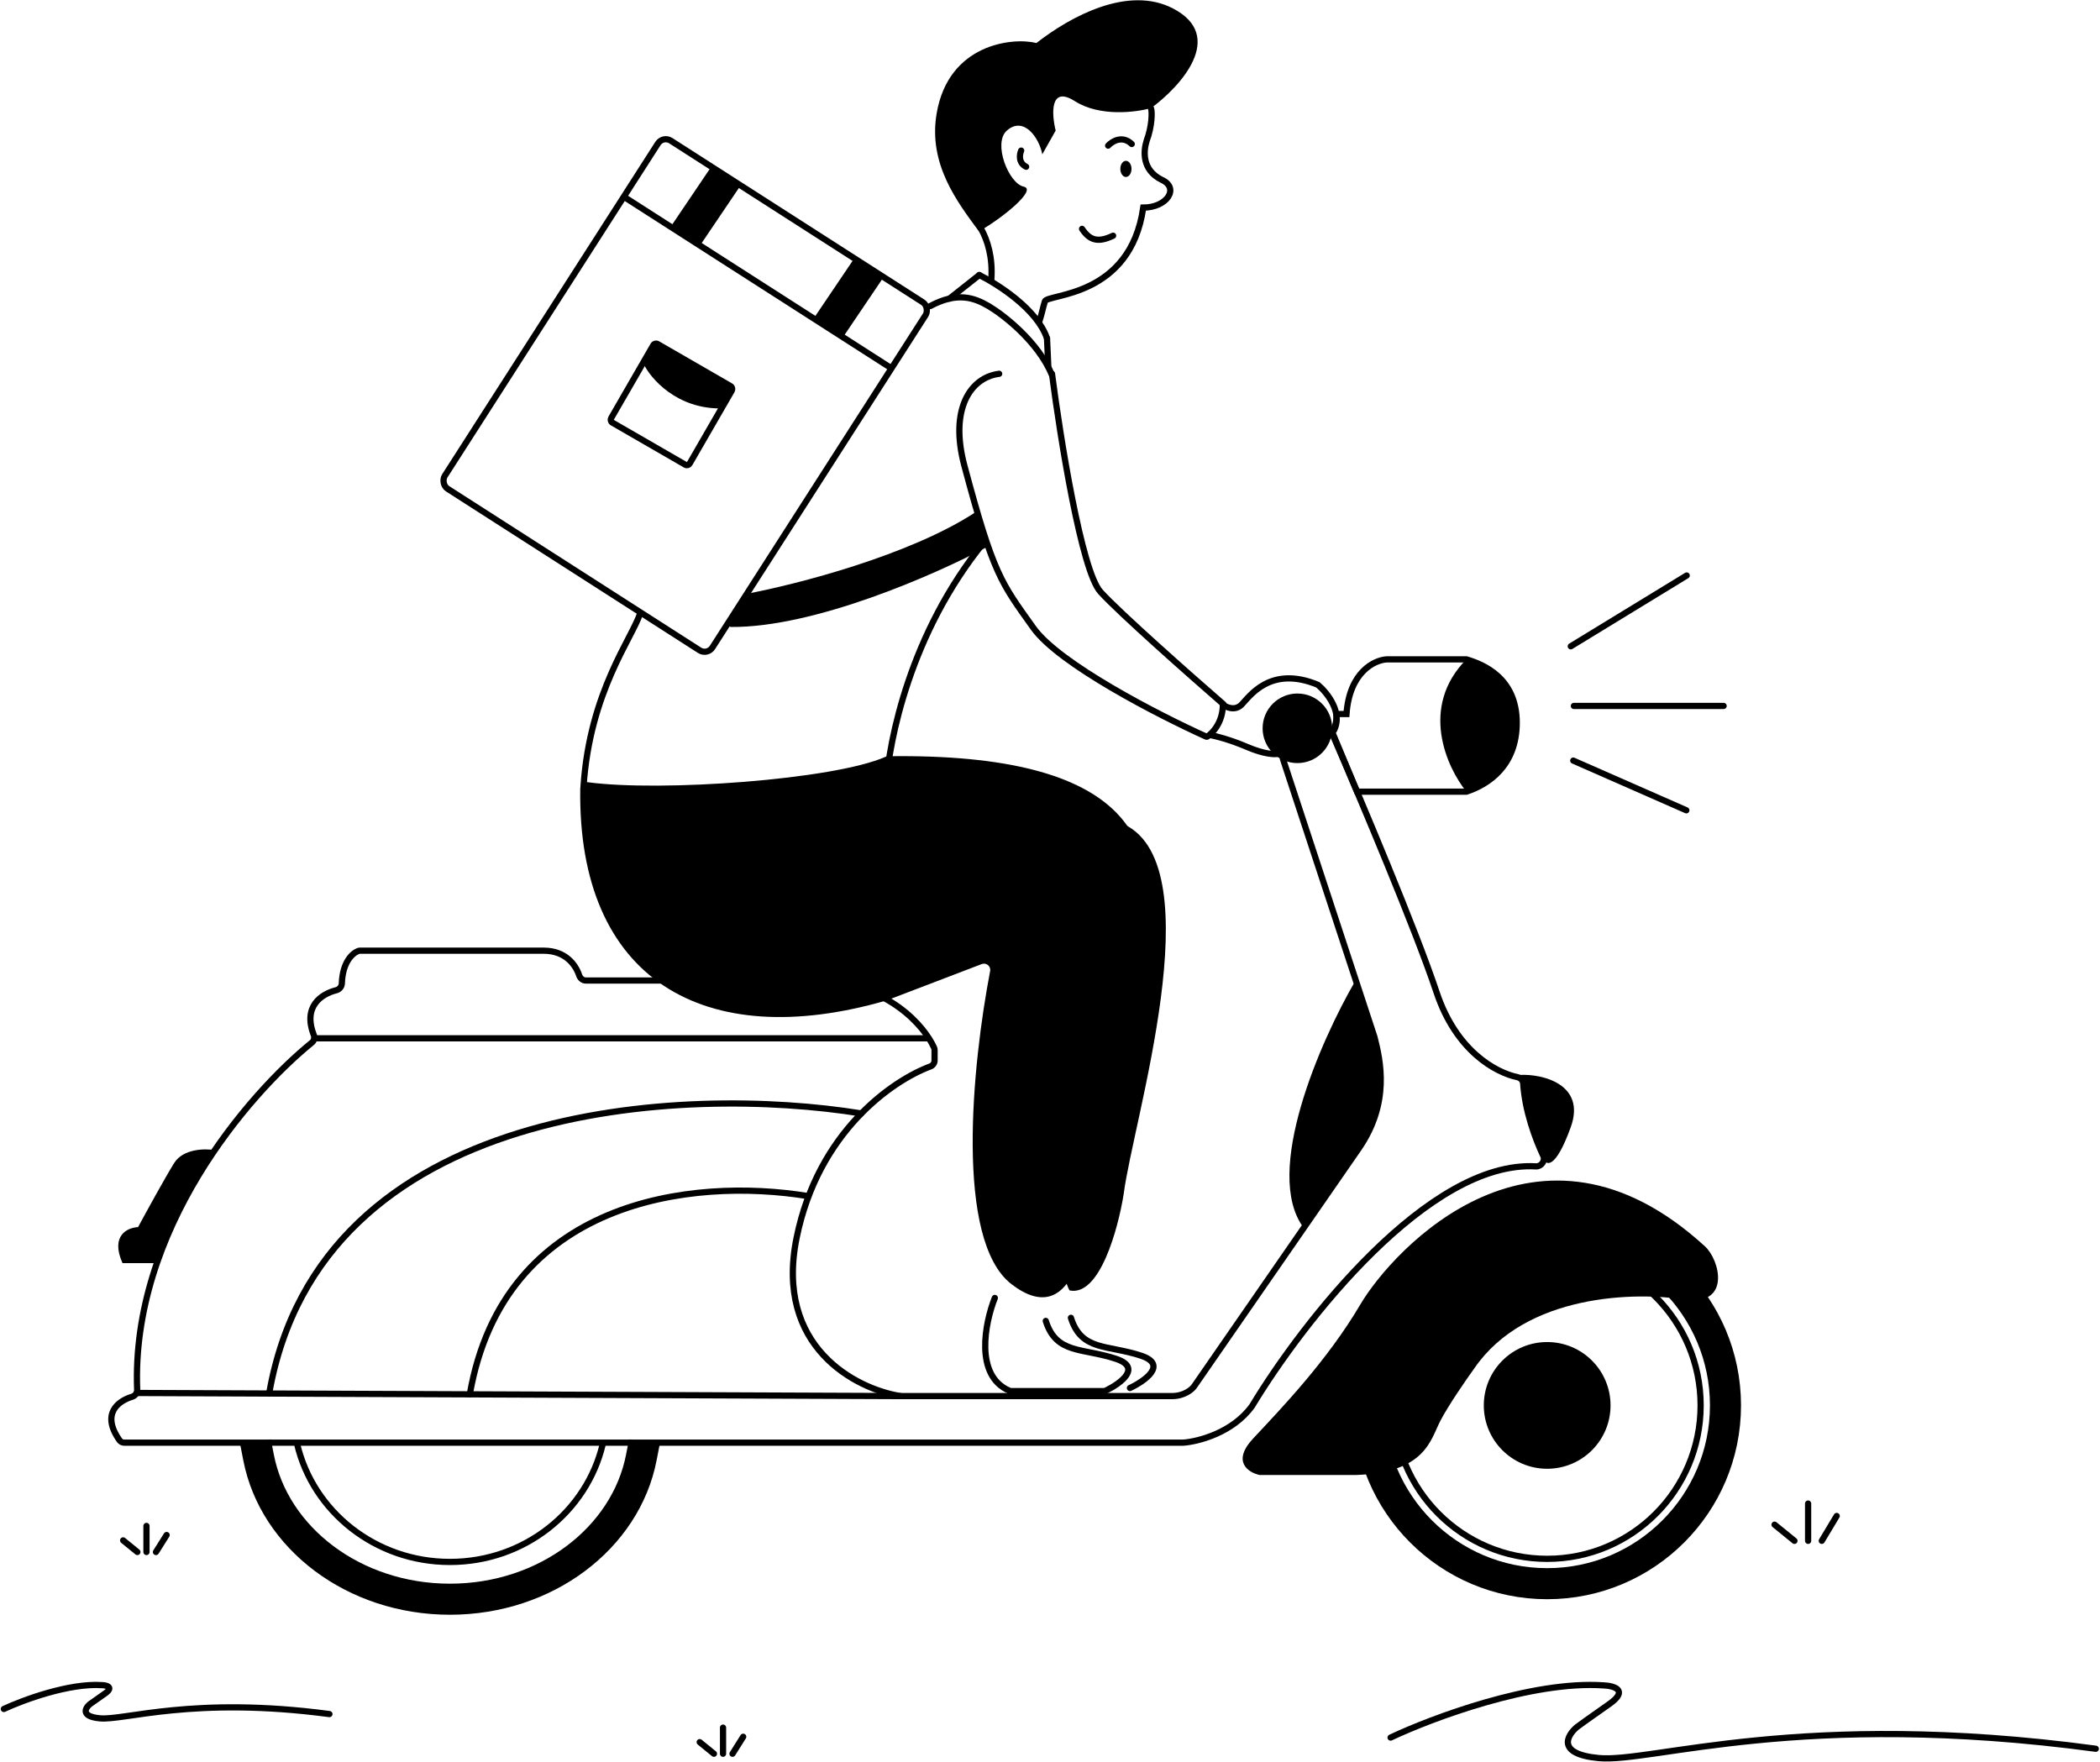 <svg width="1690" height="1418" viewBox="0 0 1690 1418" fill="none" xmlns="http://www.w3.org/2000/svg">
<path d="M904.36 960.705C899.92 988.897 884.967 1043.95 860.667 1038.65C836.721 992.988 878.311 763.669 905.099 663.716C976.299 698.516 911.681 902.772 904.36 960.705Z" fill="black"/>
<path d="M1049.1 988.217C1015.9 943.817 1062.93 837.383 1090.6 789.717L1106.1 834.717C1118.5 877.517 1109.6 902.717 1093.6 921.717L1049.1 988.217Z" fill="black"/>
<path d="M713.599 805.217C566.639 847.882 464.646 788.227 466.963 634.534C467.009 631.497 469.765 629.178 472.775 629.586C531.785 637.584 671.168 627.578 712.675 609.137C713.316 608.852 713.988 608.711 714.688 608.701C908.232 605.981 943.541 676.397 912.599 772.717C887.799 849.917 877.933 931.217 876.099 962.217C875.433 1001.38 862.099 1070.52 814.099 1033.72C768.008 998.38 782.465 856.33 796.821 781.636C797.567 777.756 793.756 774.568 790.066 775.979L713.599 805.217Z" fill="black"/>
<path d="M788.099 221.361L764.099 240.361" stroke="black" stroke-width="5" stroke-linecap="round"/>
<path d="M748.599 246.361C770.599 234.592 784.099 239.695 795.599 246.361C807.933 253.695 835.399 275.061 846.599 301.861" stroke="black" stroke-width="5" stroke-linecap="round"/>
<path d="M785.296 412.126C732.122 447.015 641.209 470.353 600.987 477.926C600.406 478.035 599.931 478.389 599.64 478.903L586.733 501.705C585.991 503.016 586.887 504.641 588.393 504.652C655.568 505.165 752.294 462.676 794.228 440.326C795.052 439.887 795.423 438.954 795.175 438.054L788.34 413.278C787.976 411.959 786.44 411.376 785.296 412.126Z" fill="black"/>
<path d="M804.098 300.861C780.599 303.86 764.05 329.751 776.098 374.865C799.599 462.86 805.598 468.865 831.598 505.365C852.398 534.565 932.932 575.865 970.598 592.865" stroke="black" stroke-width="5" stroke-linecap="round"/>
<path d="M971.599 592.861C975.766 590.194 984.099 581.361 984.099 567.361" stroke="black" stroke-width="5" stroke-linecap="round"/>
<path d="M846.599 300.861C853.266 352.361 870.399 459.561 885.599 476.361C900.799 493.161 957.932 543.694 984.599 566.861" stroke="black" stroke-width="5" stroke-linecap="round"/>
<path d="M788.099 221.361C802.766 228.694 834.599 248.761 842.599 272.361" stroke="black" stroke-width="5" stroke-linecap="round"/>
<path d="M842.599 272.361L843.599 294.361" stroke="black" stroke-width="5" stroke-linecap="round"/>
<path d="M1119.1 1398.58C1152.27 1382.91 1233 1352.58 1290.6 1356.58C1298.77 1356.91 1311.1 1360.38 1295.1 1371.58C1279.1 1382.78 1271.1 1388.58 1269.1 1390.08C1260.77 1397.08 1252.6 1411.88 1286.6 1415.08C1329.1 1419.08 1449.1 1375.58 1686.6 1407.58" stroke="black" stroke-width="5" stroke-linecap="round"/>
<path d="M3.099 1375.56C18.411 1368.41 55.684 1354.56 82.276 1356.38C86.046 1356.54 91.74 1358.12 84.354 1363.23C76.967 1368.35 73.273 1371 72.35 1371.68C68.503 1374.88 64.732 1381.64 80.429 1383.1C100.051 1384.93 155.451 1365.06 265.099 1379.67" stroke="black" stroke-width="5" stroke-linecap="round"/>
<path d="M836.538 258.217C838.538 252.217 839.293 247.717 840.863 242.597C842.787 236.32 909.67 239.861 920.046 167.095C939.268 167.095 949.534 151.229 934.79 144.664C919.063 136.785 920.062 121.971 922.793 113.217C927.162 101.728 927.293 89.717 926.293 87.217" stroke="black" stroke-width="5" stroke-linecap="round"/>
<path d="M906.099 142.445C908.584 142.445 910.599 139.535 910.599 135.945C910.599 132.355 908.584 129.445 906.099 129.445C903.614 129.445 901.599 132.355 901.599 135.945C901.599 139.535 903.614 142.445 906.099 142.445Z" fill="black"/>
<path d="M891.793 117.216C894.96 113.751 903.193 108.64 910.793 115.917" stroke="black" stroke-width="5" stroke-linecap="round"/>
<path d="M870.793 184.217C876.793 193.217 883.293 195.717 895.793 189.717" stroke="black" stroke-width="5" stroke-linecap="round"/>
<path d="M821.802 121.217C820.472 124.231 819.407 131.052 825.793 134.217" stroke="black" stroke-width="5" stroke-linecap="round"/>
<path d="M753.794 91.217C746.795 132.217 770.553 162.741 787.793 186.217C805.794 176.217 835.213 152.595 823.796 150.217C811.796 147.717 798.789 115.217 810.296 105.094C823.796 93.217 836.296 110.802 838.796 124.217L849.557 105.094C846.296 91.845 844.805 68.554 864.933 81.385C885.061 94.216 914.321 90.45 926.435 86.963C950.198 69.53 986.959 29.086 943.908 6.771C908.1 -11.788 862.076 12.746 834.062 34.634C814.864 29.806 763.336 35.315 753.794 91.217Z" fill="black"/>
<path d="M789.293 183.717C794.793 193.384 798.993 207.117 797.793 224.717" stroke="black" stroke-width="5" stroke-linecap="round"/>
<path d="M581.869 1411.59V1390.59" stroke="black" stroke-width="5" stroke-linecap="round"/>
<path d="M563.099 1402.26L574.549 1411.59" stroke="black" stroke-width="5" stroke-linecap="round"/>
<path d="M589.509 1411.59L598.099 1397.93" stroke="black" stroke-width="5" stroke-linecap="round"/>
<path d="M117.869 1249.21V1228.22" stroke="black" stroke-width="5" stroke-linecap="round"/>
<path d="M99.099 1239.88L110.549 1249.21" stroke="black" stroke-width="5" stroke-linecap="round"/>
<path d="M125.509 1249.22L134.099 1235.55" stroke="black" stroke-width="5" stroke-linecap="round"/>
<path d="M1455.1 1240.22V1210.22" stroke="black" stroke-width="5" stroke-linecap="round"/>
<path d="M1428.1 1227.22L1444.1 1240.22" stroke="black" stroke-width="5" stroke-linecap="round"/>
<path d="M1466.1 1240.22L1478.1 1220.22" stroke="black" stroke-width="5" stroke-linecap="round"/>
<rect x="572.792" y="133.605" width="28" height="58.306" transform="rotate(34.039 572.792 133.605)" fill="black"/>
<rect x="687.736" y="207.592" width="28" height="58.306" transform="rotate(34.039 687.736 207.592)" fill="black"/>
<rect x="533.527" y="109.202" width="255.877" height="332.799" rx="7.5" transform="rotate(32.669 533.527 109.202)" stroke="black" stroke-width="5"/>
<path d="M501.599 158.092L717.599 296.592" stroke="black" stroke-width="5"/>
<path d="M581.099 328.717C545.099 329.517 523.432 304.883 517.599 292.217L527.099 275.717L589.599 312.717L581.099 328.717Z" fill="black"/>
<rect x="527.014" y="275.632" width="73" height="73" rx="2.5" transform="rotate(30 527.014 275.632)" stroke="black" stroke-width="5"/>
<path d="M984.099 567.218C986.932 569.384 993.899 572.418 999.099 567.218C1005.6 560.718 1022.1 535.218 1060.6 551.218C1067.93 557.384 1080.8 573.318 1073.6 587.718C1072.6 589.218 1070.3 591.318 1069.1 587.718" stroke="black" stroke-width="5" stroke-linecap="round"/>
<path d="M974.099 591.717C978.099 592.383 989.599 595.217 1003.6 601.217C1017.6 607.217 1026.1 607.383 1028.6 606.717" stroke="black" stroke-width="5" stroke-linecap="round"/>
<path d="M1264.1 907.218C1276.5 872.818 1241.43 864.217 1223.1 865.217C1227.1 892.416 1237.6 922.05 1242.1 932.217C1243.93 938.383 1251.7 941.618 1264.1 907.218Z" fill="black"/>
<path d="M1220.6 581.717C1220.6 616.217 1197.93 631.383 1180.1 637.217C1164.27 617.717 1142.1 569.117 1180.1 530.717C1193.6 534.717 1220.6 545.63 1220.6 581.717Z" fill="black"/>
<path d="M1180.1 637.217H1116.1H1092.1L1072.1 589.217C1075.3 584.817 1075.77 577.717 1075.6 574.717H1083.6C1086 540.717 1106.27 531.217 1116.1 530.717H1180.1C1193.6 534.717 1220.6 545.63 1220.6 581.717C1220.6 616.217 1197.93 631.383 1180.1 637.217Z" stroke="black" stroke-width="5"/>
<path d="M140.099 936.218C147.299 924.618 164.766 924.385 172.599 925.718C150.199 956.918 132.599 999.385 126.599 1016.72H98.599C88.599 994.318 102.766 988.051 111.099 987.718C117.766 975.384 132.899 947.818 140.099 936.218Z" fill="black"/>
<path d="M239.099 1162.22C251.844 1216.61 302.075 1257.22 362.099 1257.22C422.123 1257.22 472.354 1216.61 485.099 1162.22" stroke="black" stroke-width="5" stroke-linecap="square"/>
<path d="M516.099 1173.22C503.496 1237.95 439.344 1287.22 362.099 1287.22C284.855 1287.22 220.702 1237.95 208.099 1173.22" stroke="black" stroke-width="25" stroke-linecap="square"/>
<path d="M1106.1 834.717L1032.49 610.948C1031.7 608.536 1032.84 605.913 1035.14 604.847L1066.46 590.364C1069 589.186 1072.02 590.333 1073.14 592.908C1095.12 643.65 1139.43 748.714 1156.1 798.717C1171.88 846.049 1203.72 863.342 1221.23 867.037C1223.71 867.559 1225.64 869.62 1225.81 872.144C1227.31 894.306 1235.39 916.386 1241.97 930.35C1243.81 934.252 1240.37 939.064 1236.07 938.817C1149.89 933.881 1048.83 1063.49 1007.6 1131.72C991.999 1153.32 964.099 1160.38 952.099 1161.22H100.076C98.515 1161.22 97.026 1160.49 96.13 1159.21C81.365 1138.16 94.703 1127.81 106.282 1124.26C108.706 1123.51 110.484 1121.29 110.384 1118.76C105.333 990.113 199.782 880.717 251.024 839.17C252.837 837.7 253.357 835.21 252.511 833.035C243.584 810.074 258.6 800.07 270.573 797.058C273.099 796.423 274.998 794.201 275.091 791.598C275.709 774.233 283.732 767.077 288.477 765.41C288.887 765.265 289.301 765.217 289.736 765.217H437.599C455.184 765.217 463.286 776.653 466.076 785.022C466.861 787.378 468.94 789.217 471.423 789.217H659.599C715.403 792.361 743.923 826.006 751.702 843.306C751.976 843.915 752.099 844.56 752.099 845.228V853.574C752.099 855.745 750.71 857.65 748.675 858.407C717.945 869.835 658.43 911.1 641.099 996.217C623.164 1084.3 688.79 1117.81 724.216 1123.65C724.477 1123.7 724.732 1123.72 724.997 1123.72H943.099C953.099 1123.72 959.266 1118.38 961.099 1115.72L1093.6 924.217C1118.6 887.717 1111.1 854.217 1106.1 834.717Z" stroke="black" stroke-width="5" stroke-linecap="round"/>
<circle cx="1044.1" cy="586.217" r="28" fill="black"/>
<path d="M110.099 1121.22L724.599 1123.72" stroke="black" stroke-width="5" stroke-linecap="round"/>
<path d="M693.099 896.217C551.432 873.217 257.799 886.117 216.599 1121.72" stroke="black" stroke-width="5" stroke-linecap="round"/>
<path d="M650.099 962.717C556.447 947.45 405.335 965.831 378.099 1122.22" stroke="black" stroke-width="5" stroke-linecap="round"/>
<path d="M253.099 835.717H746.599" stroke="black" stroke-width="5" stroke-linecap="round"/>
<circle cx="1245.1" cy="1131.22" r="51" fill="black"/>
<circle cx="1245.1" cy="1131.22" r="123.5" stroke="black" stroke-width="5"/>
<circle cx="1245.1" cy="1131.22" r="143.5" stroke="black" stroke-width="25"/>
<path d="M1186.6 1101.22C1227.8 1041.22 1317.1 1039.55 1356.6 1046.22C1393.1 1050.72 1384.1 1014.22 1372.1 1003.22C1237.18 879.531 1121.1 1005.22 1094.6 1050.22C1068.1 1095.22 1030.6 1134.22 1008.6 1157.72C990.999 1176.52 1004.6 1185.22 1013.6 1187.22H1091.6C1147.1 1185.22 1151.1 1159.22 1159.1 1143.72C1165.5 1131.32 1180.1 1110.22 1186.6 1101.22Z" fill="black"/>
<path d="M515.1 493.717C509.099 513.217 474.599 556.717 469.599 633.217" stroke="black" stroke-width="5" stroke-linecap="round"/>
<path d="M800.599 1044.72C792.682 1064.67 784.08 1107.22 812.202 1119.35C812.782 1119.6 813.424 1119.72 814.056 1119.72H887.978C888.716 1119.72 889.444 1119.56 890.107 1119.23C902.095 1113.33 919.103 1100.72 898.099 1093.72C871.099 1084.72 850.099 1090.22 841.599 1063.22" stroke="black" stroke-width="5" stroke-linecap="round"/>
<path d="M909.336 1117.22C921.336 1111.55 939.936 1098.42 918.336 1091.22C891.336 1082.22 870.336 1087.72 861.836 1060.72" stroke="black" stroke-width="5" stroke-linecap="round"/>
<path d="M713.099 631.717C715.432 596.883 732.099 509.817 792.099 436.217" stroke="black" stroke-width="5" stroke-linecap="round"/>
<path d="M1264.1 520.21L1357.39 463.226" stroke="black" stroke-width="5" stroke-linecap="round"/>
<path d="M1266.6 568.217H1387.1" stroke="black" stroke-width="5" stroke-linecap="round"/>
<path d="M1266.1 612.217L1357.1 652.217" stroke="black" stroke-width="5" stroke-linecap="round"/>
</svg>
